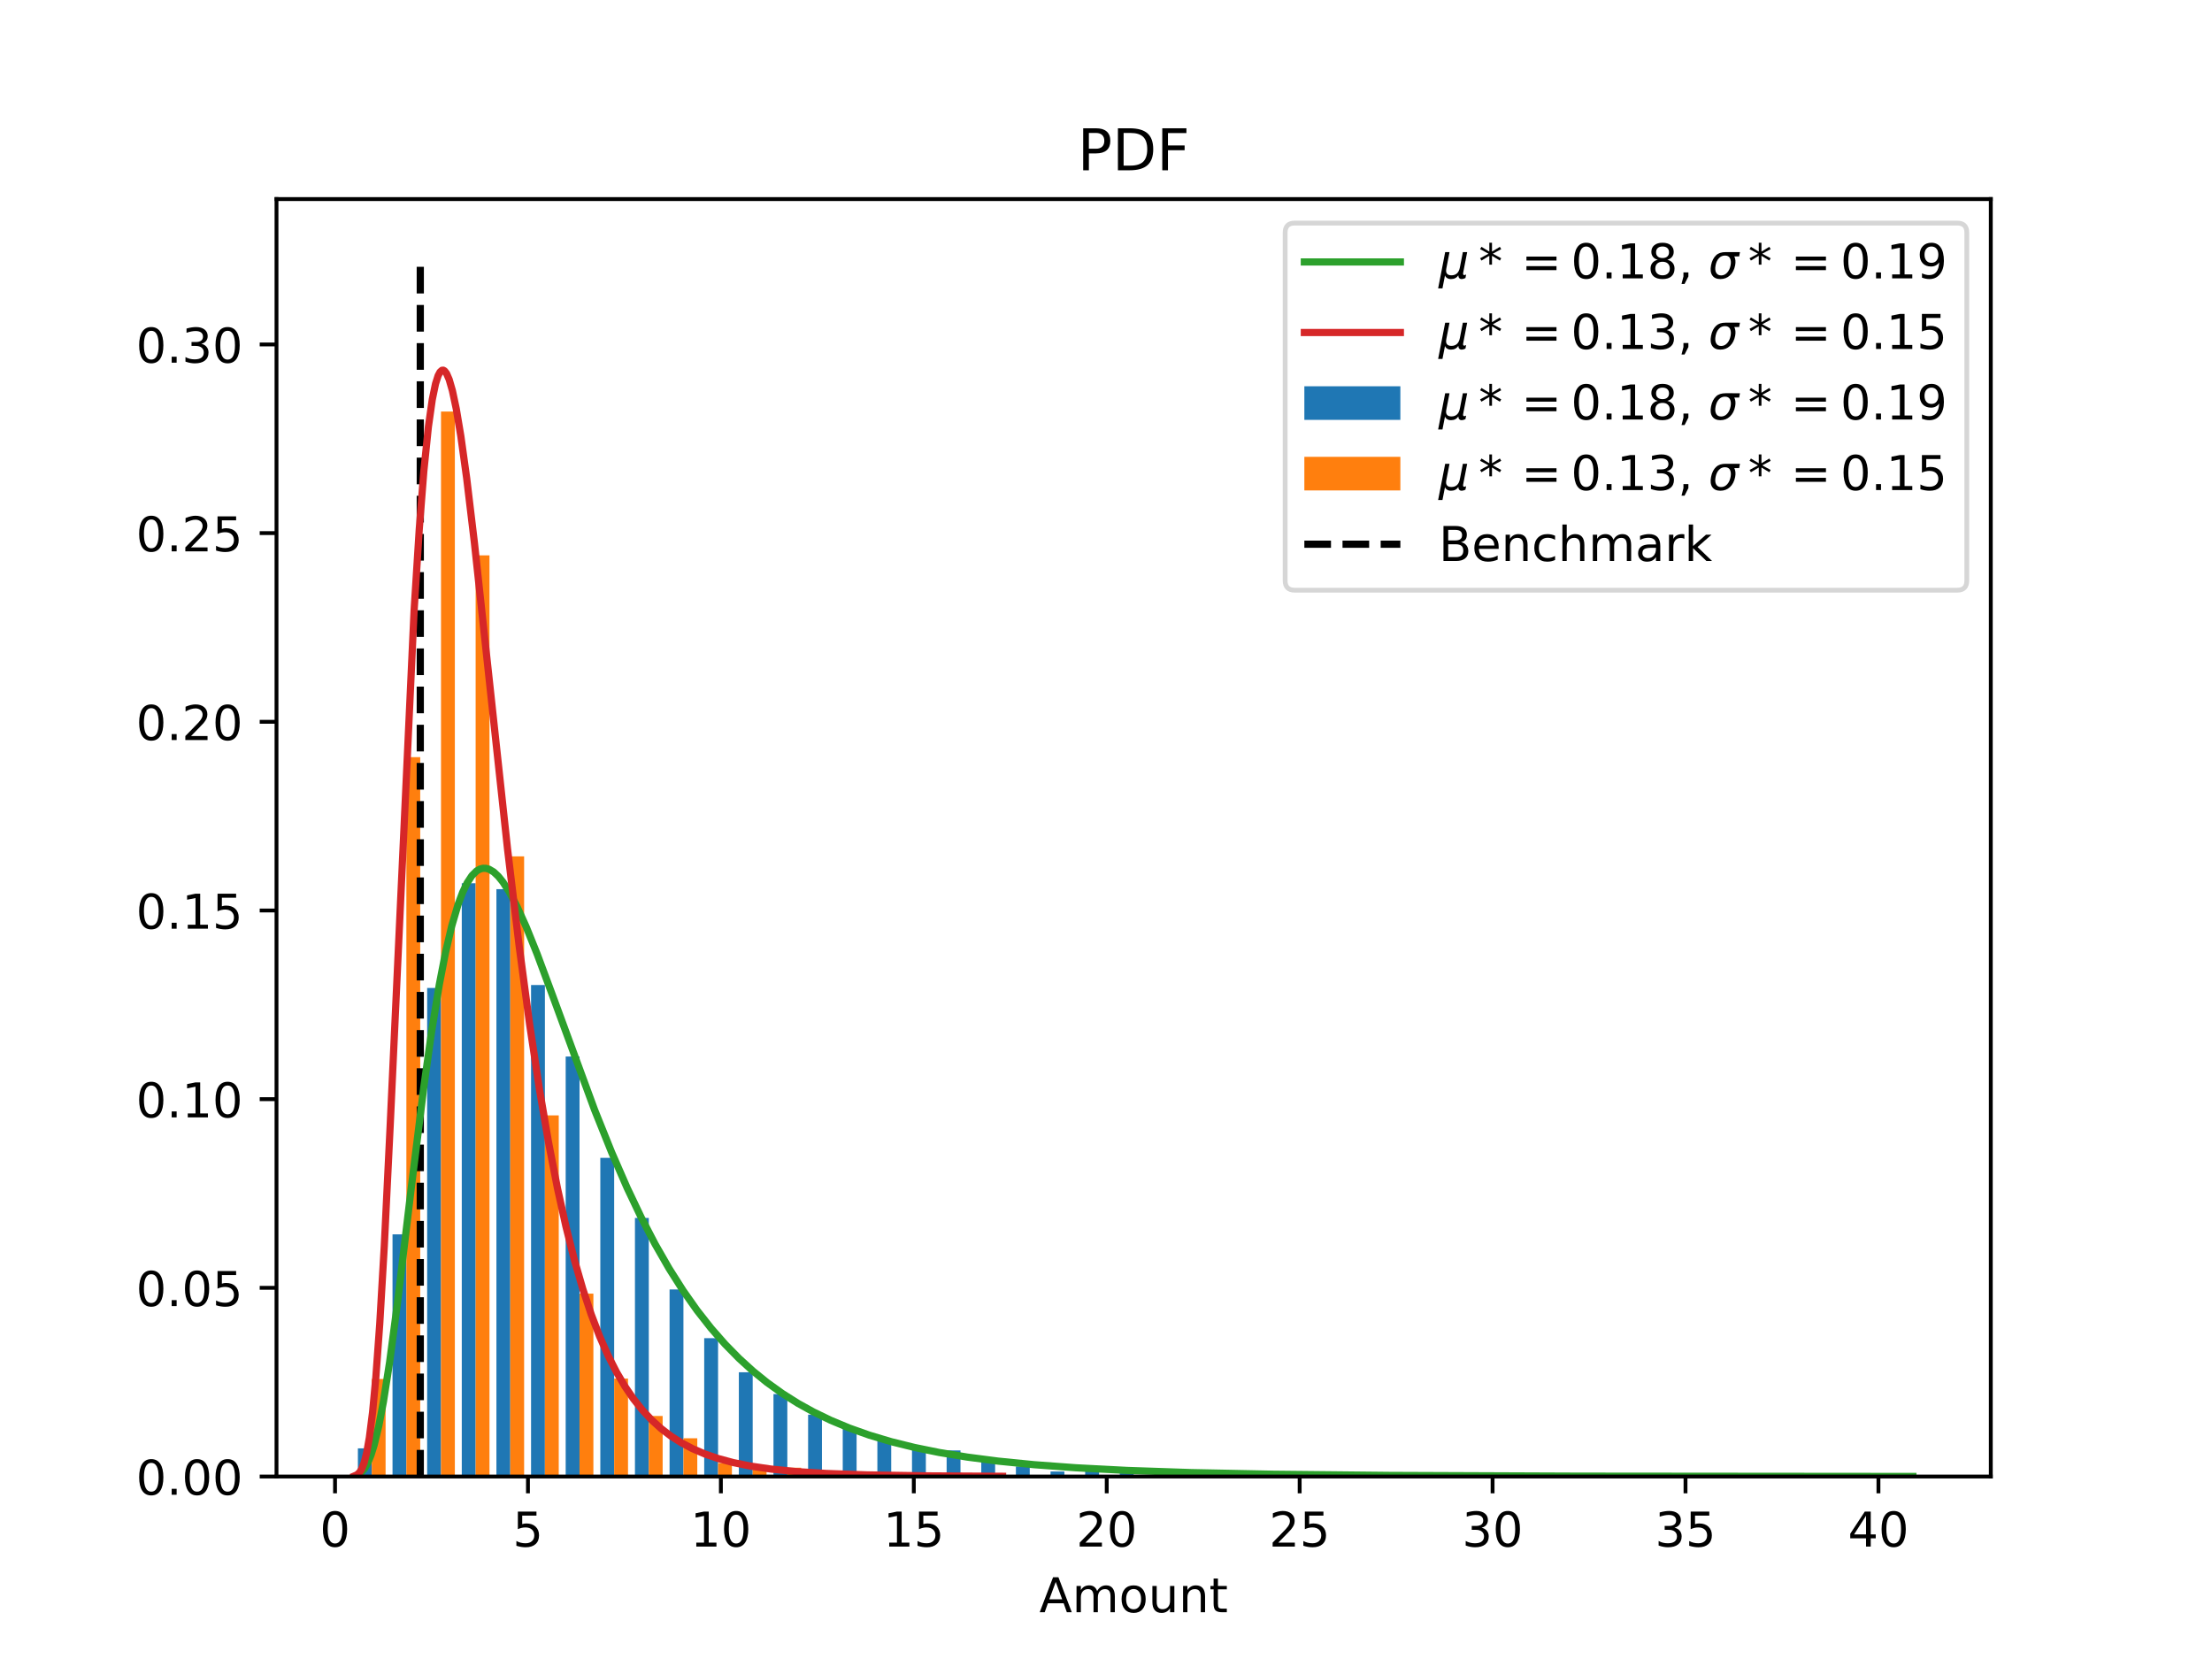 <?xml version="1.0" encoding="utf-8" standalone="no"?>
<!DOCTYPE svg PUBLIC "-//W3C//DTD SVG 1.1//EN"
  "http://www.w3.org/Graphics/SVG/1.1/DTD/svg11.dtd">
<!-- Created with matplotlib (https://matplotlib.org/) -->
<svg height="345.6pt" version="1.1" viewBox="0 0 460.8 345.6" width="460.8pt" xmlns="http://www.w3.org/2000/svg" xmlns:xlink="http://www.w3.org/1999/xlink">
 <defs>
  <style type="text/css">*{stroke-linecap:butt;stroke-linejoin:round;}</style>
 </defs>
 <g id="figure_1">
  <g id="patch_1">
   <path d="M 0 345.6 
L 460.8 345.6 
L 460.8 0 
L 0 0 
z
" style="fill:#ffffff;"/>
  </g>
  <g id="axes_1">
   <g id="patch_2">
    <path d="M 57.6 307.584 
L 414.72 307.584 
L 414.72 41.472 
L 57.6 41.472 
z
" style="fill:#ffffff;"/>
   </g>
   <g id="patch_3">
    <path clip-path="url(#pd0fe8ff06c)" d="M 74.554 307.584 
L 77.44 307.584 
L 77.44 301.716 
L 74.554 301.716 
z
" style="fill:#1f77b4;"/>
   </g>
   <g id="patch_4">
    <path clip-path="url(#pd0fe8ff06c)" d="M 81.769 307.584 
L 84.655 307.584 
L 84.655 257.137 
L 81.769 257.137 
z
" style="fill:#1f77b4;"/>
   </g>
   <g id="patch_5">
    <path clip-path="url(#pd0fe8ff06c)" d="M 88.983 307.584 
L 91.869 307.584 
L 91.869 205.813 
L 88.983 205.813 
z
" style="fill:#1f77b4;"/>
   </g>
   <g id="patch_6">
    <path clip-path="url(#pd0fe8ff06c)" d="M 96.198 307.584 
L 99.084 307.584 
L 99.084 184.006 
L 96.198 184.006 
z
" style="fill:#1f77b4;"/>
   </g>
   <g id="patch_7">
    <path clip-path="url(#pd0fe8ff06c)" d="M 103.412 307.584 
L 106.298 307.584 
L 106.298 185.232 
L 103.412 185.232 
z
" style="fill:#1f77b4;"/>
   </g>
   <g id="patch_8">
    <path clip-path="url(#pd0fe8ff06c)" d="M 110.627 307.584 
L 113.513 307.584 
L 113.513 205.2 
L 110.627 205.2 
z
" style="fill:#1f77b4;"/>
   </g>
   <g id="patch_9">
    <path clip-path="url(#pd0fe8ff06c)" d="M 117.841 307.584 
L 120.727 307.584 
L 120.727 220.089 
L 117.841 220.089 
z
" style="fill:#1f77b4;"/>
   </g>
   <g id="patch_10">
    <path clip-path="url(#pd0fe8ff06c)" d="M 125.056 307.584 
L 127.942 307.584 
L 127.942 241.197 
L 125.056 241.197 
z
" style="fill:#1f77b4;"/>
   </g>
   <g id="patch_11">
    <path clip-path="url(#pd0fe8ff06c)" d="M 132.271 307.584 
L 135.156 307.584 
L 135.156 253.721 
L 132.271 253.721 
z
" style="fill:#1f77b4;"/>
   </g>
   <g id="patch_12">
    <path clip-path="url(#pd0fe8ff06c)" d="M 139.485 307.584 
L 142.371 307.584 
L 142.371 268.61 
L 139.485 268.61 
z
" style="fill:#1f77b4;"/>
   </g>
   <g id="patch_13">
    <path clip-path="url(#pd0fe8ff06c)" d="M 146.7 307.584 
L 149.585 307.584 
L 149.585 278.769 
L 146.7 278.769 
z
" style="fill:#1f77b4;"/>
   </g>
   <g id="patch_14">
    <path clip-path="url(#pd0fe8ff06c)" d="M 153.914 307.584 
L 156.8 307.584 
L 156.8 285.864 
L 153.914 285.864 
z
" style="fill:#1f77b4;"/>
   </g>
   <g id="patch_15">
    <path clip-path="url(#pd0fe8ff06c)" d="M 161.129 307.584 
L 164.015 307.584 
L 164.015 290.418 
L 161.129 290.418 
z
" style="fill:#1f77b4;"/>
   </g>
   <g id="patch_16">
    <path clip-path="url(#pd0fe8ff06c)" d="M 168.343 307.584 
L 171.229 307.584 
L 171.229 294.709 
L 168.343 294.709 
z
" style="fill:#1f77b4;"/>
   </g>
   <g id="patch_17">
    <path clip-path="url(#pd0fe8ff06c)" d="M 175.558 307.584 
L 178.444 307.584 
L 178.444 297.6 
L 175.558 297.6 
z
" style="fill:#1f77b4;"/>
   </g>
   <g id="patch_18">
    <path clip-path="url(#pd0fe8ff06c)" d="M 182.772 307.584 
L 185.658 307.584 
L 185.658 299.877 
L 182.772 299.877 
z
" style="fill:#1f77b4;"/>
   </g>
   <g id="patch_19">
    <path clip-path="url(#pd0fe8ff06c)" d="M 189.987 307.584 
L 192.873 307.584 
L 192.873 301.804 
L 189.987 301.804 
z
" style="fill:#1f77b4;"/>
   </g>
   <g id="patch_20">
    <path clip-path="url(#pd0fe8ff06c)" d="M 197.201 307.584 
L 200.087 307.584 
L 200.087 302.154 
L 197.201 302.154 
z
" style="fill:#1f77b4;"/>
   </g>
   <g id="patch_21">
    <path clip-path="url(#pd0fe8ff06c)" d="M 204.416 307.584 
L 207.302 307.584 
L 207.302 303.906 
L 204.416 303.906 
z
" style="fill:#1f77b4;"/>
   </g>
   <g id="patch_22">
    <path clip-path="url(#pd0fe8ff06c)" d="M 211.631 307.584 
L 214.516 307.584 
L 214.516 305.482 
L 211.631 305.482 
z
" style="fill:#1f77b4;"/>
   </g>
   <g id="patch_23">
    <path clip-path="url(#pd0fe8ff06c)" d="M 218.845 307.584 
L 221.731 307.584 
L 221.731 306.533 
L 218.845 306.533 
z
" style="fill:#1f77b4;"/>
   </g>
   <g id="patch_24">
    <path clip-path="url(#pd0fe8ff06c)" d="M 226.06 307.584 
L 228.945 307.584 
L 228.945 305.657 
L 226.06 305.657 
z
" style="fill:#1f77b4;"/>
   </g>
   <g id="patch_25">
    <path clip-path="url(#pd0fe8ff06c)" d="M 233.274 307.584 
L 236.16 307.584 
L 236.16 306.796 
L 233.274 306.796 
z
" style="fill:#1f77b4;"/>
   </g>
   <g id="patch_26">
    <path clip-path="url(#pd0fe8ff06c)" d="M 240.489 307.584 
L 243.375 307.584 
L 243.375 307.146 
L 240.489 307.146 
z
" style="fill:#1f77b4;"/>
   </g>
   <g id="patch_27">
    <path clip-path="url(#pd0fe8ff06c)" d="M 247.703 307.584 
L 250.589 307.584 
L 250.589 306.708 
L 247.703 306.708 
z
" style="fill:#1f77b4;"/>
   </g>
   <g id="patch_28">
    <path clip-path="url(#pd0fe8ff06c)" d="M 254.918 307.584 
L 257.804 307.584 
L 257.804 307.234 
L 254.918 307.234 
z
" style="fill:#1f77b4;"/>
   </g>
   <g id="patch_29">
    <path clip-path="url(#pd0fe8ff06c)" d="M 262.132 307.584 
L 265.018 307.584 
L 265.018 307.409 
L 262.132 307.409 
z
" style="fill:#1f77b4;"/>
   </g>
   <g id="patch_30">
    <path clip-path="url(#pd0fe8ff06c)" d="M 269.347 307.584 
L 272.233 307.584 
L 272.233 307.321 
L 269.347 307.321 
z
" style="fill:#1f77b4;"/>
   </g>
   <g id="patch_31">
    <path clip-path="url(#pd0fe8ff06c)" d="M 276.561 307.584 
L 279.447 307.584 
L 279.447 307.321 
L 276.561 307.321 
z
" style="fill:#1f77b4;"/>
   </g>
   <g id="patch_32">
    <path clip-path="url(#pd0fe8ff06c)" d="M 283.776 307.584 
L 286.662 307.584 
L 286.662 307.146 
L 283.776 307.146 
z
" style="fill:#1f77b4;"/>
   </g>
   <g id="patch_33">
    <path clip-path="url(#pd0fe8ff06c)" d="M 290.991 307.584 
L 293.876 307.584 
L 293.876 307.584 
L 290.991 307.584 
z
" style="fill:#1f77b4;"/>
   </g>
   <g id="patch_34">
    <path clip-path="url(#pd0fe8ff06c)" d="M 298.205 307.584 
L 301.091 307.584 
L 301.091 307.409 
L 298.205 307.409 
z
" style="fill:#1f77b4;"/>
   </g>
   <g id="patch_35">
    <path clip-path="url(#pd0fe8ff06c)" d="M 305.42 307.584 
L 308.305 307.584 
L 308.305 307.409 
L 305.42 307.409 
z
" style="fill:#1f77b4;"/>
   </g>
   <g id="patch_36">
    <path clip-path="url(#pd0fe8ff06c)" d="M 312.634 307.584 
L 315.52 307.584 
L 315.52 307.496 
L 312.634 307.496 
z
" style="fill:#1f77b4;"/>
   </g>
   <g id="patch_37">
    <path clip-path="url(#pd0fe8ff06c)" d="M 319.849 307.584 
L 322.735 307.584 
L 322.735 307.584 
L 319.849 307.584 
z
" style="fill:#1f77b4;"/>
   </g>
   <g id="patch_38">
    <path clip-path="url(#pd0fe8ff06c)" d="M 327.063 307.584 
L 329.949 307.584 
L 329.949 307.496 
L 327.063 307.496 
z
" style="fill:#1f77b4;"/>
   </g>
   <g id="patch_39">
    <path clip-path="url(#pd0fe8ff06c)" d="M 334.278 307.584 
L 337.164 307.584 
L 337.164 307.496 
L 334.278 307.496 
z
" style="fill:#1f77b4;"/>
   </g>
   <g id="patch_40">
    <path clip-path="url(#pd0fe8ff06c)" d="M 341.492 307.584 
L 344.378 307.584 
L 344.378 307.496 
L 341.492 307.496 
z
" style="fill:#1f77b4;"/>
   </g>
   <g id="patch_41">
    <path clip-path="url(#pd0fe8ff06c)" d="M 348.707 307.584 
L 351.593 307.584 
L 351.593 307.584 
L 348.707 307.584 
z
" style="fill:#1f77b4;"/>
   </g>
   <g id="patch_42">
    <path clip-path="url(#pd0fe8ff06c)" d="M 355.921 307.584 
L 358.807 307.584 
L 358.807 307.584 
L 355.921 307.584 
z
" style="fill:#1f77b4;"/>
   </g>
   <g id="patch_43">
    <path clip-path="url(#pd0fe8ff06c)" d="M 363.136 307.584 
L 366.022 307.584 
L 366.022 307.496 
L 363.136 307.496 
z
" style="fill:#1f77b4;"/>
   </g>
   <g id="patch_44">
    <path clip-path="url(#pd0fe8ff06c)" d="M 370.351 307.584 
L 373.236 307.584 
L 373.236 307.584 
L 370.351 307.584 
z
" style="fill:#1f77b4;"/>
   </g>
   <g id="patch_45">
    <path clip-path="url(#pd0fe8ff06c)" d="M 377.565 307.584 
L 380.451 307.584 
L 380.451 307.584 
L 377.565 307.584 
z
" style="fill:#1f77b4;"/>
   </g>
   <g id="patch_46">
    <path clip-path="url(#pd0fe8ff06c)" d="M 384.78 307.584 
L 387.665 307.584 
L 387.665 307.584 
L 384.78 307.584 
z
" style="fill:#1f77b4;"/>
   </g>
   <g id="patch_47">
    <path clip-path="url(#pd0fe8ff06c)" d="M 391.994 307.584 
L 394.88 307.584 
L 394.88 307.496 
L 391.994 307.496 
z
" style="fill:#1f77b4;"/>
   </g>
   <g id="patch_48">
    <path clip-path="url(#pd0fe8ff06c)" d="M 77.44 307.584 
L 80.326 307.584 
L 80.326 287.265 
L 77.44 287.265 
z
" style="fill:#ff7f0e;"/>
   </g>
   <g id="patch_49">
    <path clip-path="url(#pd0fe8ff06c)" d="M 84.655 307.584 
L 87.54 307.584 
L 87.54 157.731 
L 84.655 157.731 
z
" style="fill:#ff7f0e;"/>
   </g>
   <g id="patch_50">
    <path clip-path="url(#pd0fe8ff06c)" d="M 91.869 307.584 
L 94.755 307.584 
L 94.755 85.738 
L 91.869 85.738 
z
" style="fill:#ff7f0e;"/>
   </g>
   <g id="patch_51">
    <path clip-path="url(#pd0fe8ff06c)" d="M 99.084 307.584 
L 101.969 307.584 
L 101.969 115.691 
L 99.084 115.691 
z
" style="fill:#ff7f0e;"/>
   </g>
   <g id="patch_52">
    <path clip-path="url(#pd0fe8ff06c)" d="M 106.298 307.584 
L 109.184 307.584 
L 109.184 178.4 
L 106.298 178.4 
z
" style="fill:#ff7f0e;"/>
   </g>
   <g id="patch_53">
    <path clip-path="url(#pd0fe8ff06c)" d="M 113.513 307.584 
L 116.399 307.584 
L 116.399 232.351 
L 113.513 232.351 
z
" style="fill:#ff7f0e;"/>
   </g>
   <g id="patch_54">
    <path clip-path="url(#pd0fe8ff06c)" d="M 120.727 307.584 
L 123.613 307.584 
L 123.613 269.486 
L 120.727 269.486 
z
" style="fill:#ff7f0e;"/>
   </g>
   <g id="patch_55">
    <path clip-path="url(#pd0fe8ff06c)" d="M 127.942 307.584 
L 130.828 307.584 
L 130.828 287.177 
L 127.942 287.177 
z
" style="fill:#ff7f0e;"/>
   </g>
   <g id="patch_56">
    <path clip-path="url(#pd0fe8ff06c)" d="M 135.156 307.584 
L 138.042 307.584 
L 138.042 294.972 
L 135.156 294.972 
z
" style="fill:#ff7f0e;"/>
   </g>
   <g id="patch_57">
    <path clip-path="url(#pd0fe8ff06c)" d="M 142.371 307.584 
L 145.257 307.584 
L 145.257 299.614 
L 142.371 299.614 
z
" style="fill:#ff7f0e;"/>
   </g>
   <g id="patch_58">
    <path clip-path="url(#pd0fe8ff06c)" d="M 149.585 307.584 
L 152.471 307.584 
L 152.471 304.781 
L 149.585 304.781 
z
" style="fill:#ff7f0e;"/>
   </g>
   <g id="patch_59">
    <path clip-path="url(#pd0fe8ff06c)" d="M 156.8 307.584 
L 159.686 307.584 
L 159.686 305.219 
L 156.8 305.219 
z
" style="fill:#ff7f0e;"/>
   </g>
   <g id="patch_60">
    <path clip-path="url(#pd0fe8ff06c)" d="M 164.015 307.584 
L 166.9 307.584 
L 166.9 305.745 
L 164.015 305.745 
z
" style="fill:#ff7f0e;"/>
   </g>
   <g id="patch_61">
    <path clip-path="url(#pd0fe8ff06c)" d="M 171.229 307.584 
L 174.115 307.584 
L 174.115 306.796 
L 171.229 306.796 
z
" style="fill:#ff7f0e;"/>
   </g>
   <g id="patch_62">
    <path clip-path="url(#pd0fe8ff06c)" d="M 178.444 307.584 
L 181.329 307.584 
L 181.329 307.321 
L 178.444 307.321 
z
" style="fill:#ff7f0e;"/>
   </g>
   <g id="patch_63">
    <path clip-path="url(#pd0fe8ff06c)" d="M 185.658 307.584 
L 188.544 307.584 
L 188.544 307.584 
L 185.658 307.584 
z
" style="fill:#ff7f0e;"/>
   </g>
   <g id="patch_64">
    <path clip-path="url(#pd0fe8ff06c)" d="M 192.873 307.584 
L 195.759 307.584 
L 195.759 307.321 
L 192.873 307.321 
z
" style="fill:#ff7f0e;"/>
   </g>
   <g id="patch_65">
    <path clip-path="url(#pd0fe8ff06c)" d="M 200.087 307.584 
L 202.973 307.584 
L 202.973 307.584 
L 200.087 307.584 
z
" style="fill:#ff7f0e;"/>
   </g>
   <g id="patch_66">
    <path clip-path="url(#pd0fe8ff06c)" d="M 207.302 307.584 
L 210.188 307.584 
L 210.188 307.496 
L 207.302 307.496 
z
" style="fill:#ff7f0e;"/>
   </g>
   <g id="patch_67">
    <path clip-path="url(#pd0fe8ff06c)" d="M 214.516 307.584 
L 217.402 307.584 
L 217.402 307.584 
L 214.516 307.584 
z
" style="fill:#ff7f0e;"/>
   </g>
   <g id="patch_68">
    <path clip-path="url(#pd0fe8ff06c)" d="M 221.731 307.584 
L 224.617 307.584 
L 224.617 307.584 
L 221.731 307.584 
z
" style="fill:#ff7f0e;"/>
   </g>
   <g id="patch_69">
    <path clip-path="url(#pd0fe8ff06c)" d="M 228.945 307.584 
L 231.831 307.584 
L 231.831 307.584 
L 228.945 307.584 
z
" style="fill:#ff7f0e;"/>
   </g>
   <g id="patch_70">
    <path clip-path="url(#pd0fe8ff06c)" d="M 236.16 307.584 
L 239.046 307.584 
L 239.046 307.584 
L 236.16 307.584 
z
" style="fill:#ff7f0e;"/>
   </g>
   <g id="patch_71">
    <path clip-path="url(#pd0fe8ff06c)" d="M 243.375 307.584 
L 246.26 307.584 
L 246.26 307.584 
L 243.375 307.584 
z
" style="fill:#ff7f0e;"/>
   </g>
   <g id="patch_72">
    <path clip-path="url(#pd0fe8ff06c)" d="M 250.589 307.584 
L 253.475 307.584 
L 253.475 307.584 
L 250.589 307.584 
z
" style="fill:#ff7f0e;"/>
   </g>
   <g id="patch_73">
    <path clip-path="url(#pd0fe8ff06c)" d="M 257.804 307.584 
L 260.689 307.584 
L 260.689 307.584 
L 257.804 307.584 
z
" style="fill:#ff7f0e;"/>
   </g>
   <g id="patch_74">
    <path clip-path="url(#pd0fe8ff06c)" d="M 265.018 307.584 
L 267.904 307.584 
L 267.904 307.584 
L 265.018 307.584 
z
" style="fill:#ff7f0e;"/>
   </g>
   <g id="patch_75">
    <path clip-path="url(#pd0fe8ff06c)" d="M 272.233 307.584 
L 275.119 307.584 
L 275.119 307.584 
L 272.233 307.584 
z
" style="fill:#ff7f0e;"/>
   </g>
   <g id="patch_76">
    <path clip-path="url(#pd0fe8ff06c)" d="M 279.447 307.584 
L 282.333 307.584 
L 282.333 307.584 
L 279.447 307.584 
z
" style="fill:#ff7f0e;"/>
   </g>
   <g id="patch_77">
    <path clip-path="url(#pd0fe8ff06c)" d="M 286.662 307.584 
L 289.548 307.584 
L 289.548 307.584 
L 286.662 307.584 
z
" style="fill:#ff7f0e;"/>
   </g>
   <g id="patch_78">
    <path clip-path="url(#pd0fe8ff06c)" d="M 293.876 307.584 
L 296.762 307.584 
L 296.762 307.584 
L 293.876 307.584 
z
" style="fill:#ff7f0e;"/>
   </g>
   <g id="patch_79">
    <path clip-path="url(#pd0fe8ff06c)" d="M 301.091 307.584 
L 303.977 307.584 
L 303.977 307.584 
L 301.091 307.584 
z
" style="fill:#ff7f0e;"/>
   </g>
   <g id="patch_80">
    <path clip-path="url(#pd0fe8ff06c)" d="M 308.305 307.584 
L 311.191 307.584 
L 311.191 307.584 
L 308.305 307.584 
z
" style="fill:#ff7f0e;"/>
   </g>
   <g id="patch_81">
    <path clip-path="url(#pd0fe8ff06c)" d="M 315.52 307.584 
L 318.406 307.584 
L 318.406 307.584 
L 315.52 307.584 
z
" style="fill:#ff7f0e;"/>
   </g>
   <g id="patch_82">
    <path clip-path="url(#pd0fe8ff06c)" d="M 322.735 307.584 
L 325.62 307.584 
L 325.62 307.584 
L 322.735 307.584 
z
" style="fill:#ff7f0e;"/>
   </g>
   <g id="patch_83">
    <path clip-path="url(#pd0fe8ff06c)" d="M 329.949 307.584 
L 332.835 307.584 
L 332.835 307.584 
L 329.949 307.584 
z
" style="fill:#ff7f0e;"/>
   </g>
   <g id="patch_84">
    <path clip-path="url(#pd0fe8ff06c)" d="M 337.164 307.584 
L 340.049 307.584 
L 340.049 307.584 
L 337.164 307.584 
z
" style="fill:#ff7f0e;"/>
   </g>
   <g id="patch_85">
    <path clip-path="url(#pd0fe8ff06c)" d="M 344.378 307.584 
L 347.264 307.584 
L 347.264 307.584 
L 344.378 307.584 
z
" style="fill:#ff7f0e;"/>
   </g>
   <g id="patch_86">
    <path clip-path="url(#pd0fe8ff06c)" d="M 351.593 307.584 
L 354.479 307.584 
L 354.479 307.584 
L 351.593 307.584 
z
" style="fill:#ff7f0e;"/>
   </g>
   <g id="patch_87">
    <path clip-path="url(#pd0fe8ff06c)" d="M 358.807 307.584 
L 361.693 307.584 
L 361.693 307.584 
L 358.807 307.584 
z
" style="fill:#ff7f0e;"/>
   </g>
   <g id="patch_88">
    <path clip-path="url(#pd0fe8ff06c)" d="M 366.022 307.584 
L 368.908 307.584 
L 368.908 307.584 
L 366.022 307.584 
z
" style="fill:#ff7f0e;"/>
   </g>
   <g id="patch_89">
    <path clip-path="url(#pd0fe8ff06c)" d="M 373.236 307.584 
L 376.122 307.584 
L 376.122 307.584 
L 373.236 307.584 
z
" style="fill:#ff7f0e;"/>
   </g>
   <g id="patch_90">
    <path clip-path="url(#pd0fe8ff06c)" d="M 380.451 307.584 
L 383.337 307.584 
L 383.337 307.584 
L 380.451 307.584 
z
" style="fill:#ff7f0e;"/>
   </g>
   <g id="patch_91">
    <path clip-path="url(#pd0fe8ff06c)" d="M 387.665 307.584 
L 390.551 307.584 
L 390.551 307.584 
L 387.665 307.584 
z
" style="fill:#ff7f0e;"/>
   </g>
   <g id="patch_92">
    <path clip-path="url(#pd0fe8ff06c)" d="M 394.88 307.584 
L 397.766 307.584 
L 397.766 307.584 
L 394.88 307.584 
z
" style="fill:#ff7f0e;"/>
   </g>
   <g id="matplotlib.axis_1">
    <g id="xtick_1">
     <g id="line2d_1">
      <defs>
       <path d="M 0 0 
L 0 3.5 
" id="mc2f6acd8af" style="stroke:#000000;stroke-width:0.8;"/>
      </defs>
      <g>
       <use style="stroke:#000000;stroke-width:0.8;" x="69.794" xlink:href="#mc2f6acd8af" y="307.584"/>
      </g>
     </g>
     <g id="text_1">
      <!-- 0 -->
      <g transform="translate(66.613 322.182)scale(0.1 -0.1)">
       <defs>
        <path d="M 31.781 66.406 
Q 24.172 66.406 20.328 58.906 
Q 16.5 51.422 16.5 36.375 
Q 16.5 21.391 20.328 13.891 
Q 24.172 6.391 31.781 6.391 
Q 39.453 6.391 43.281 13.891 
Q 47.125 21.391 47.125 36.375 
Q 47.125 51.422 43.281 58.906 
Q 39.453 66.406 31.781 66.406 
z
M 31.781 74.219 
Q 44.047 74.219 50.516 64.516 
Q 56.984 54.828 56.984 36.375 
Q 56.984 17.969 50.516 8.266 
Q 44.047 -1.422 31.781 -1.422 
Q 19.531 -1.422 13.062 8.266 
Q 6.594 17.969 6.594 36.375 
Q 6.594 54.828 13.062 64.516 
Q 19.531 74.219 31.781 74.219 
z
" id="DejaVuSans-48"/>
       </defs>
       <use xlink:href="#DejaVuSans-48"/>
      </g>
     </g>
    </g>
    <g id="xtick_2">
     <g id="line2d_2">
      <g>
       <use style="stroke:#000000;stroke-width:0.8;" x="109.984" xlink:href="#mc2f6acd8af" y="307.584"/>
      </g>
     </g>
     <g id="text_2">
      <!-- 5 -->
      <g transform="translate(106.803 322.182)scale(0.1 -0.1)">
       <defs>
        <path d="M 10.797 72.906 
L 49.516 72.906 
L 49.516 64.594 
L 19.828 64.594 
L 19.828 46.734 
Q 21.969 47.469 24.109 47.828 
Q 26.266 48.188 28.422 48.188 
Q 40.625 48.188 47.75 41.5 
Q 54.891 34.812 54.891 23.391 
Q 54.891 11.625 47.562 5.094 
Q 40.234 -1.422 26.906 -1.422 
Q 22.312 -1.422 17.547 -0.641 
Q 12.797 0.141 7.719 1.703 
L 7.719 11.625 
Q 12.109 9.234 16.797 8.062 
Q 21.484 6.891 26.703 6.891 
Q 35.156 6.891 40.078 11.328 
Q 45.016 15.766 45.016 23.391 
Q 45.016 31 40.078 35.438 
Q 35.156 39.891 26.703 39.891 
Q 22.75 39.891 18.812 39.016 
Q 14.891 38.141 10.797 36.281 
z
" id="DejaVuSans-53"/>
       </defs>
       <use xlink:href="#DejaVuSans-53"/>
      </g>
     </g>
    </g>
    <g id="xtick_3">
     <g id="line2d_3">
      <g>
       <use style="stroke:#000000;stroke-width:0.8;" x="150.174" xlink:href="#mc2f6acd8af" y="307.584"/>
      </g>
     </g>
     <g id="text_3">
      <!-- 10 -->
      <g transform="translate(143.811 322.182)scale(0.1 -0.1)">
       <defs>
        <path d="M 12.406 8.297 
L 28.516 8.297 
L 28.516 63.922 
L 10.984 60.406 
L 10.984 69.391 
L 28.422 72.906 
L 38.281 72.906 
L 38.281 8.297 
L 54.391 8.297 
L 54.391 0 
L 12.406 0 
z
" id="DejaVuSans-49"/>
       </defs>
       <use xlink:href="#DejaVuSans-49"/>
       <use x="63.623" xlink:href="#DejaVuSans-48"/>
      </g>
     </g>
    </g>
    <g id="xtick_4">
     <g id="line2d_4">
      <g>
       <use style="stroke:#000000;stroke-width:0.8;" x="190.363" xlink:href="#mc2f6acd8af" y="307.584"/>
      </g>
     </g>
     <g id="text_4">
      <!-- 15 -->
      <g transform="translate(184.001 322.182)scale(0.1 -0.1)">
       <use xlink:href="#DejaVuSans-49"/>
       <use x="63.623" xlink:href="#DejaVuSans-53"/>
      </g>
     </g>
    </g>
    <g id="xtick_5">
     <g id="line2d_5">
      <g>
       <use style="stroke:#000000;stroke-width:0.8;" x="230.553" xlink:href="#mc2f6acd8af" y="307.584"/>
      </g>
     </g>
     <g id="text_5">
      <!-- 20 -->
      <g transform="translate(224.19 322.182)scale(0.1 -0.1)">
       <defs>
        <path d="M 19.188 8.297 
L 53.609 8.297 
L 53.609 0 
L 7.328 0 
L 7.328 8.297 
Q 12.938 14.109 22.625 23.891 
Q 32.328 33.688 34.812 36.531 
Q 39.547 41.844 41.422 45.531 
Q 43.312 49.219 43.312 52.781 
Q 43.312 58.594 39.234 62.25 
Q 35.156 65.922 28.609 65.922 
Q 23.969 65.922 18.812 64.312 
Q 13.672 62.703 7.812 59.422 
L 7.812 69.391 
Q 13.766 71.781 18.938 73 
Q 24.125 74.219 28.422 74.219 
Q 39.75 74.219 46.484 68.547 
Q 53.219 62.891 53.219 53.422 
Q 53.219 48.922 51.531 44.891 
Q 49.859 40.875 45.406 35.406 
Q 44.188 33.984 37.641 27.219 
Q 31.109 20.453 19.188 8.297 
z
" id="DejaVuSans-50"/>
       </defs>
       <use xlink:href="#DejaVuSans-50"/>
       <use x="63.623" xlink:href="#DejaVuSans-48"/>
      </g>
     </g>
    </g>
    <g id="xtick_6">
     <g id="line2d_6">
      <g>
       <use style="stroke:#000000;stroke-width:0.8;" x="270.743" xlink:href="#mc2f6acd8af" y="307.584"/>
      </g>
     </g>
     <g id="text_6">
      <!-- 25 -->
      <g transform="translate(264.38 322.182)scale(0.1 -0.1)">
       <use xlink:href="#DejaVuSans-50"/>
       <use x="63.623" xlink:href="#DejaVuSans-53"/>
      </g>
     </g>
    </g>
    <g id="xtick_7">
     <g id="line2d_7">
      <g>
       <use style="stroke:#000000;stroke-width:0.8;" x="310.932" xlink:href="#mc2f6acd8af" y="307.584"/>
      </g>
     </g>
     <g id="text_7">
      <!-- 30 -->
      <g transform="translate(304.57 322.182)scale(0.1 -0.1)">
       <defs>
        <path d="M 40.578 39.312 
Q 47.656 37.797 51.625 33 
Q 55.609 28.219 55.609 21.188 
Q 55.609 10.406 48.188 4.484 
Q 40.766 -1.422 27.094 -1.422 
Q 22.516 -1.422 17.656 -0.516 
Q 12.797 0.391 7.625 2.203 
L 7.625 11.719 
Q 11.719 9.328 16.594 8.109 
Q 21.484 6.891 26.812 6.891 
Q 36.078 6.891 40.938 10.547 
Q 45.797 14.203 45.797 21.188 
Q 45.797 27.641 41.281 31.266 
Q 36.766 34.906 28.719 34.906 
L 20.219 34.906 
L 20.219 43.016 
L 29.109 43.016 
Q 36.375 43.016 40.234 45.922 
Q 44.094 48.828 44.094 54.297 
Q 44.094 59.906 40.109 62.906 
Q 36.141 65.922 28.719 65.922 
Q 24.656 65.922 20.016 65.031 
Q 15.375 64.156 9.812 62.312 
L 9.812 71.094 
Q 15.438 72.656 20.344 73.438 
Q 25.25 74.219 29.594 74.219 
Q 40.828 74.219 47.359 69.109 
Q 53.906 64.016 53.906 55.328 
Q 53.906 49.266 50.438 45.094 
Q 46.969 40.922 40.578 39.312 
z
" id="DejaVuSans-51"/>
       </defs>
       <use xlink:href="#DejaVuSans-51"/>
       <use x="63.623" xlink:href="#DejaVuSans-48"/>
      </g>
     </g>
    </g>
    <g id="xtick_8">
     <g id="line2d_8">
      <g>
       <use style="stroke:#000000;stroke-width:0.8;" x="351.122" xlink:href="#mc2f6acd8af" y="307.584"/>
      </g>
     </g>
     <g id="text_8">
      <!-- 35 -->
      <g transform="translate(344.76 322.182)scale(0.1 -0.1)">
       <use xlink:href="#DejaVuSans-51"/>
       <use x="63.623" xlink:href="#DejaVuSans-53"/>
      </g>
     </g>
    </g>
    <g id="xtick_9">
     <g id="line2d_9">
      <g>
       <use style="stroke:#000000;stroke-width:0.8;" x="391.312" xlink:href="#mc2f6acd8af" y="307.584"/>
      </g>
     </g>
     <g id="text_9">
      <!-- 40 -->
      <g transform="translate(384.949 322.182)scale(0.1 -0.1)">
       <defs>
        <path d="M 37.797 64.312 
L 12.891 25.391 
L 37.797 25.391 
z
M 35.203 72.906 
L 47.609 72.906 
L 47.609 25.391 
L 58.016 25.391 
L 58.016 17.188 
L 47.609 17.188 
L 47.609 0 
L 37.797 0 
L 37.797 17.188 
L 4.891 17.188 
L 4.891 26.703 
z
" id="DejaVuSans-52"/>
       </defs>
       <use xlink:href="#DejaVuSans-52"/>
       <use x="63.623" xlink:href="#DejaVuSans-48"/>
      </g>
     </g>
    </g>
    <g id="text_10">
     <!-- Amount -->
     <g transform="translate(216.512 335.861)scale(0.1 -0.1)">
      <defs>
       <path d="M 34.188 63.188 
L 20.797 26.906 
L 47.609 26.906 
z
M 28.609 72.906 
L 39.797 72.906 
L 67.578 0 
L 57.328 0 
L 50.688 18.703 
L 17.828 18.703 
L 11.188 0 
L 0.781 0 
z
" id="DejaVuSans-65"/>
       <path d="M 52 44.188 
Q 55.375 50.25 60.062 53.125 
Q 64.75 56 71.094 56 
Q 79.641 56 84.281 50.016 
Q 88.922 44.047 88.922 33.016 
L 88.922 0 
L 79.891 0 
L 79.891 32.719 
Q 79.891 40.578 77.094 44.375 
Q 74.312 48.188 68.609 48.188 
Q 61.625 48.188 57.562 43.547 
Q 53.516 38.922 53.516 30.906 
L 53.516 0 
L 44.484 0 
L 44.484 32.719 
Q 44.484 40.625 41.703 44.406 
Q 38.922 48.188 33.109 48.188 
Q 26.219 48.188 22.156 43.531 
Q 18.109 38.875 18.109 30.906 
L 18.109 0 
L 9.078 0 
L 9.078 54.688 
L 18.109 54.688 
L 18.109 46.188 
Q 21.188 51.219 25.484 53.609 
Q 29.781 56 35.688 56 
Q 41.656 56 45.828 52.969 
Q 50 49.953 52 44.188 
z
" id="DejaVuSans-109"/>
       <path d="M 30.609 48.391 
Q 23.391 48.391 19.188 42.75 
Q 14.984 37.109 14.984 27.297 
Q 14.984 17.484 19.156 11.844 
Q 23.344 6.203 30.609 6.203 
Q 37.797 6.203 41.984 11.859 
Q 46.188 17.531 46.188 27.297 
Q 46.188 37.016 41.984 42.703 
Q 37.797 48.391 30.609 48.391 
z
M 30.609 56 
Q 42.328 56 49.016 48.375 
Q 55.719 40.766 55.719 27.297 
Q 55.719 13.875 49.016 6.219 
Q 42.328 -1.422 30.609 -1.422 
Q 18.844 -1.422 12.172 6.219 
Q 5.516 13.875 5.516 27.297 
Q 5.516 40.766 12.172 48.375 
Q 18.844 56 30.609 56 
z
" id="DejaVuSans-111"/>
       <path d="M 8.5 21.578 
L 8.5 54.688 
L 17.484 54.688 
L 17.484 21.922 
Q 17.484 14.156 20.5 10.266 
Q 23.531 6.391 29.594 6.391 
Q 36.859 6.391 41.078 11.031 
Q 45.312 15.672 45.312 23.688 
L 45.312 54.688 
L 54.297 54.688 
L 54.297 0 
L 45.312 0 
L 45.312 8.406 
Q 42.047 3.422 37.719 1 
Q 33.406 -1.422 27.688 -1.422 
Q 18.266 -1.422 13.375 4.438 
Q 8.5 10.297 8.5 21.578 
z
M 31.109 56 
z
" id="DejaVuSans-117"/>
       <path d="M 54.891 33.016 
L 54.891 0 
L 45.906 0 
L 45.906 32.719 
Q 45.906 40.484 42.875 44.328 
Q 39.844 48.188 33.797 48.188 
Q 26.516 48.188 22.312 43.547 
Q 18.109 38.922 18.109 30.906 
L 18.109 0 
L 9.078 0 
L 9.078 54.688 
L 18.109 54.688 
L 18.109 46.188 
Q 21.344 51.125 25.703 53.562 
Q 30.078 56 35.797 56 
Q 45.219 56 50.047 50.172 
Q 54.891 44.344 54.891 33.016 
z
" id="DejaVuSans-110"/>
       <path d="M 18.312 70.219 
L 18.312 54.688 
L 36.812 54.688 
L 36.812 47.703 
L 18.312 47.703 
L 18.312 18.016 
Q 18.312 11.328 20.141 9.422 
Q 21.969 7.516 27.594 7.516 
L 36.812 7.516 
L 36.812 0 
L 27.594 0 
Q 17.188 0 13.234 3.875 
Q 9.281 7.766 9.281 18.016 
L 9.281 47.703 
L 2.688 47.703 
L 2.688 54.688 
L 9.281 54.688 
L 9.281 70.219 
z
" id="DejaVuSans-116"/>
      </defs>
      <use xlink:href="#DejaVuSans-65"/>
      <use x="68.408" xlink:href="#DejaVuSans-109"/>
      <use x="165.82" xlink:href="#DejaVuSans-111"/>
      <use x="227.002" xlink:href="#DejaVuSans-117"/>
      <use x="290.381" xlink:href="#DejaVuSans-110"/>
      <use x="353.76" xlink:href="#DejaVuSans-116"/>
     </g>
    </g>
   </g>
   <g id="matplotlib.axis_2">
    <g id="ytick_1">
     <g id="line2d_10">
      <defs>
       <path d="M 0 0 
L -3.5 0 
" id="mdc4740ea49" style="stroke:#000000;stroke-width:0.8;"/>
      </defs>
      <g>
       <use style="stroke:#000000;stroke-width:0.8;" x="57.6" xlink:href="#mdc4740ea49" y="307.584"/>
      </g>
     </g>
     <g id="text_11">
      <!-- 0.00 -->
      <g transform="translate(28.334 311.383)scale(0.1 -0.1)">
       <defs>
        <path d="M 10.688 12.406 
L 21 12.406 
L 21 0 
L 10.688 0 
z
" id="DejaVuSans-46"/>
       </defs>
       <use xlink:href="#DejaVuSans-48"/>
       <use x="63.623" xlink:href="#DejaVuSans-46"/>
       <use x="95.41" xlink:href="#DejaVuSans-48"/>
       <use x="159.033" xlink:href="#DejaVuSans-48"/>
      </g>
     </g>
    </g>
    <g id="ytick_2">
     <g id="line2d_11">
      <g>
       <use style="stroke:#000000;stroke-width:0.8;" x="57.6" xlink:href="#mdc4740ea49" y="268.279"/>
      </g>
     </g>
     <g id="text_12">
      <!-- 0.05 -->
      <g transform="translate(28.334 272.078)scale(0.1 -0.1)">
       <use xlink:href="#DejaVuSans-48"/>
       <use x="63.623" xlink:href="#DejaVuSans-46"/>
       <use x="95.41" xlink:href="#DejaVuSans-48"/>
       <use x="159.033" xlink:href="#DejaVuSans-53"/>
      </g>
     </g>
    </g>
    <g id="ytick_3">
     <g id="line2d_12">
      <g>
       <use style="stroke:#000000;stroke-width:0.8;" x="57.6" xlink:href="#mdc4740ea49" y="228.974"/>
      </g>
     </g>
     <g id="text_13">
      <!-- 0.10 -->
      <g transform="translate(28.334 232.773)scale(0.1 -0.1)">
       <use xlink:href="#DejaVuSans-48"/>
       <use x="63.623" xlink:href="#DejaVuSans-46"/>
       <use x="95.41" xlink:href="#DejaVuSans-49"/>
       <use x="159.033" xlink:href="#DejaVuSans-48"/>
      </g>
     </g>
    </g>
    <g id="ytick_4">
     <g id="line2d_13">
      <g>
       <use style="stroke:#000000;stroke-width:0.8;" x="57.6" xlink:href="#mdc4740ea49" y="189.668"/>
      </g>
     </g>
     <g id="text_14">
      <!-- 0.15 -->
      <g transform="translate(28.334 193.468)scale(0.1 -0.1)">
       <use xlink:href="#DejaVuSans-48"/>
       <use x="63.623" xlink:href="#DejaVuSans-46"/>
       <use x="95.41" xlink:href="#DejaVuSans-49"/>
       <use x="159.033" xlink:href="#DejaVuSans-53"/>
      </g>
     </g>
    </g>
    <g id="ytick_5">
     <g id="line2d_14">
      <g>
       <use style="stroke:#000000;stroke-width:0.8;" x="57.6" xlink:href="#mdc4740ea49" y="150.363"/>
      </g>
     </g>
     <g id="text_15">
      <!-- 0.20 -->
      <g transform="translate(28.334 154.162)scale(0.1 -0.1)">
       <use xlink:href="#DejaVuSans-48"/>
       <use x="63.623" xlink:href="#DejaVuSans-46"/>
       <use x="95.41" xlink:href="#DejaVuSans-50"/>
       <use x="159.033" xlink:href="#DejaVuSans-48"/>
      </g>
     </g>
    </g>
    <g id="ytick_6">
     <g id="line2d_15">
      <g>
       <use style="stroke:#000000;stroke-width:0.8;" x="57.6" xlink:href="#mdc4740ea49" y="111.058"/>
      </g>
     </g>
     <g id="text_16">
      <!-- 0.25 -->
      <g transform="translate(28.334 114.857)scale(0.1 -0.1)">
       <use xlink:href="#DejaVuSans-48"/>
       <use x="63.623" xlink:href="#DejaVuSans-46"/>
       <use x="95.41" xlink:href="#DejaVuSans-50"/>
       <use x="159.033" xlink:href="#DejaVuSans-53"/>
      </g>
     </g>
    </g>
    <g id="ytick_7">
     <g id="line2d_16">
      <g>
       <use style="stroke:#000000;stroke-width:0.8;" x="57.6" xlink:href="#mdc4740ea49" y="71.753"/>
      </g>
     </g>
     <g id="text_17">
      <!-- 0.30 -->
      <g transform="translate(28.334 75.552)scale(0.1 -0.1)">
       <use xlink:href="#DejaVuSans-48"/>
       <use x="63.623" xlink:href="#DejaVuSans-46"/>
       <use x="95.41" xlink:href="#DejaVuSans-51"/>
       <use x="159.033" xlink:href="#DejaVuSans-48"/>
      </g>
     </g>
    </g>
   </g>
   <g id="LineCollection_1">
    <path clip-path="url(#pd0fe8ff06c)" d="M 87.553 307.584 
L 87.553 54.144 
" style="fill:none;stroke:#000000;stroke-dasharray:5.55,2.4;stroke-dashoffset:0;stroke-width:1.5;"/>
   </g>
   <g id="line2d_17">
    <path clip-path="url(#pd0fe8ff06c)" d="M 75.344 306.645 
L 75.991 305.86 
L 76.638 304.704 
L 77.285 303.121 
L 77.932 301.069 
L 78.902 297.076 
L 79.873 292.006 
L 81.167 283.745 
L 82.784 271.568 
L 85.695 247.275 
L 88.283 226.463 
L 89.9 214.982 
L 91.518 205.089 
L 92.811 198.426 
L 94.105 192.902 
L 95.399 188.499 
L 96.37 185.905 
L 97.34 183.886 
L 98.31 182.412 
L 99.281 181.446 
L 99.928 181.066 
L 100.575 180.884 
L 101.222 180.889 
L 101.868 181.069 
L 102.839 181.644 
L 103.809 182.552 
L 104.78 183.757 
L 106.074 185.767 
L 107.691 188.824 
L 109.632 193.118 
L 111.896 198.741 
L 115.131 207.436 
L 123.864 231.209 
L 127.422 240.069 
L 130.657 247.484 
L 133.568 253.601 
L 136.479 259.191 
L 139.391 264.266 
L 142.302 268.853 
L 145.213 272.982 
L 148.124 276.689 
L 151.035 280.008 
L 153.947 282.975 
L 156.858 285.623 
L 159.769 287.984 
L 163.004 290.306 
L 166.238 292.348 
L 169.473 294.141 
L 173.031 295.863 
L 176.913 297.482 
L 181.118 298.975 
L 185.646 300.326 
L 190.498 301.529 
L 195.674 302.582 
L 201.496 303.539 
L 207.965 304.379 
L 215.405 305.12 
L 224.139 305.764 
L 234.813 306.316 
L 248.075 306.764 
L 265.219 307.108 
L 289.479 307.356 
L 328.942 307.509 
L 398.487 307.571 
L 398.487 307.571 
" style="fill:none;stroke:#2ca02c;stroke-linecap:square;stroke-width:1.5;"/>
   </g>
   <g id="line2d_18">
    <path clip-path="url(#pd0fe8ff06c)" d="M 73.833 307.46 
L 74.373 307.226 
L 74.914 306.724 
L 75.319 306.076 
L 75.86 304.702 
L 76.401 302.572 
L 76.941 299.512 
L 77.617 294.163 
L 78.293 286.964 
L 79.104 275.827 
L 80.05 259.635 
L 81.266 234.809 
L 86.267 127.162 
L 87.348 110.108 
L 88.295 98.111 
L 89.241 88.914 
L 90.052 83.219 
L 90.727 79.951 
L 91.268 78.253 
L 91.673 77.487 
L 92.079 77.134 
L 92.349 77.119 
L 92.62 77.272 
L 93.025 77.804 
L 93.566 79.045 
L 94.241 81.377 
L 95.052 85.193 
L 95.999 90.836 
L 97.215 99.596 
L 98.837 113.147 
L 101.405 136.88 
L 105.73 176.872 
L 108.163 197.179 
L 110.325 213.335 
L 112.353 226.769 
L 114.245 237.841 
L 116.137 247.573 
L 117.894 255.5 
L 119.651 262.454 
L 121.408 268.529 
L 123.165 273.821 
L 124.922 278.417 
L 126.679 282.401 
L 128.436 285.848 
L 130.193 288.827 
L 131.95 291.398 
L 133.843 293.773 
L 135.735 295.797 
L 137.762 297.634 
L 139.789 299.181 
L 141.952 300.562 
L 144.25 301.776 
L 146.818 302.882 
L 149.656 303.855 
L 152.765 304.685 
L 156.414 305.421 
L 160.604 306.032 
L 165.74 306.545 
L 172.092 306.946 
L 180.607 307.247 
L 193.177 307.448 
L 208.855 307.538 
L 208.855 307.538 
" style="fill:none;stroke:#d62728;stroke-linecap:square;stroke-width:1.5;"/>
   </g>
   <g id="patch_93">
    <path d="M 57.6 307.584 
L 57.6 41.472 
" style="fill:none;stroke:#000000;stroke-linecap:square;stroke-linejoin:miter;stroke-width:0.8;"/>
   </g>
   <g id="patch_94">
    <path d="M 414.72 307.584 
L 414.72 41.472 
" style="fill:none;stroke:#000000;stroke-linecap:square;stroke-linejoin:miter;stroke-width:0.8;"/>
   </g>
   <g id="patch_95">
    <path d="M 57.6 307.584 
L 414.72 307.584 
" style="fill:none;stroke:#000000;stroke-linecap:square;stroke-linejoin:miter;stroke-width:0.8;"/>
   </g>
   <g id="patch_96">
    <path d="M 57.6 41.472 
L 414.72 41.472 
" style="fill:none;stroke:#000000;stroke-linecap:square;stroke-linejoin:miter;stroke-width:0.8;"/>
   </g>
   <g id="text_18">
    <!-- PDF -->
    <g transform="translate(224.471 35.472)scale(0.12 -0.12)">
     <defs>
      <path d="M 19.672 64.797 
L 19.672 37.406 
L 32.078 37.406 
Q 38.969 37.406 42.719 40.969 
Q 46.484 44.531 46.484 51.125 
Q 46.484 57.672 42.719 61.234 
Q 38.969 64.797 32.078 64.797 
z
M 9.812 72.906 
L 32.078 72.906 
Q 44.344 72.906 50.609 67.359 
Q 56.891 61.812 56.891 51.125 
Q 56.891 40.328 50.609 34.812 
Q 44.344 29.297 32.078 29.297 
L 19.672 29.297 
L 19.672 0 
L 9.812 0 
z
" id="DejaVuSans-80"/>
      <path d="M 19.672 64.797 
L 19.672 8.109 
L 31.594 8.109 
Q 46.688 8.109 53.688 14.938 
Q 60.688 21.781 60.688 36.531 
Q 60.688 51.172 53.688 57.984 
Q 46.688 64.797 31.594 64.797 
z
M 9.812 72.906 
L 30.078 72.906 
Q 51.266 72.906 61.172 64.094 
Q 71.094 55.281 71.094 36.531 
Q 71.094 17.672 61.125 8.828 
Q 51.172 0 30.078 0 
L 9.812 0 
z
" id="DejaVuSans-68"/>
      <path d="M 9.812 72.906 
L 51.703 72.906 
L 51.703 64.594 
L 19.672 64.594 
L 19.672 43.109 
L 48.578 43.109 
L 48.578 34.812 
L 19.672 34.812 
L 19.672 0 
L 9.812 0 
z
" id="DejaVuSans-70"/>
     </defs>
     <use xlink:href="#DejaVuSans-80"/>
     <use x="60.303" xlink:href="#DejaVuSans-68"/>
     <use x="137.305" xlink:href="#DejaVuSans-70"/>
    </g>
   </g>
   <g id="legend_1">
    <g id="patch_97">
     <path d="M 269.72 122.944 
L 407.72 122.944 
Q 409.72 122.944 409.72 120.944 
L 409.72 48.472 
Q 409.72 46.472 407.72 46.472 
L 269.72 46.472 
Q 267.72 46.472 267.72 48.472 
L 267.72 120.944 
Q 267.72 122.944 269.72 122.944 
z
" style="fill:#ffffff;opacity:0.8;stroke:#cccccc;stroke-linejoin:miter;"/>
    </g>
    <g id="line2d_19">
     <path d="M 271.72 54.57 
L 291.72 54.57 
" style="fill:none;stroke:#2ca02c;stroke-linecap:square;stroke-width:1.5;"/>
    </g>
    <g id="line2d_20"/>
    <g id="text_19">
     <!-- $\mu *=$0.18, $\sigma *=$0.19 -->
     <g transform="translate(299.72 58.07)scale(0.1 -0.1)">
      <defs>
       <path d="M -1.312 -20.797 
L 13.375 54.688 
L 22.406 54.688 
L 15.766 20.656 
Q 15.578 19.625 15.422 18.359 
Q 15.281 17.094 15.281 15.828 
Q 15.281 11.281 18.141 8.828 
Q 21 6.391 26.312 6.391 
Q 33.547 6.391 37.984 10.484 
Q 42.438 14.594 44 22.797 
L 50.203 54.688 
L 59.188 54.688 
L 51.031 12.641 
Q 50.828 11.719 50.75 11.031 
Q 50.688 10.359 50.688 9.812 
Q 50.688 8.297 51.297 7.594 
Q 51.906 6.891 53.219 6.891 
Q 53.719 6.891 54.562 7.125 
Q 55.422 7.375 56.984 8.016 
L 55.609 0.781 
Q 53.469 -0.297 51.516 -0.859 
Q 49.562 -1.422 47.703 -1.422 
Q 44.484 -1.422 42.656 0.625 
Q 40.828 2.688 40.828 6.297 
Q 38.094 2.391 34.297 0.484 
Q 30.516 -1.422 25.391 -1.422 
Q 20.844 -1.422 17.453 0.672 
Q 14.062 2.781 12.984 6.203 
L 7.719 -20.797 
z
" id="DejaVuSans-Oblique-956"/>
       <path d="M 47.016 60.891 
L 29.5 51.422 
L 47.016 41.891 
L 44.188 37.109 
L 27.781 47.016 
L 27.781 28.609 
L 22.219 28.609 
L 22.219 47.016 
L 5.812 37.109 
L 2.984 41.891 
L 20.516 51.422 
L 2.984 60.891 
L 5.812 65.719 
L 22.219 55.812 
L 22.219 74.219 
L 27.781 74.219 
L 27.781 55.812 
L 44.188 65.719 
z
" id="DejaVuSans-42"/>
       <path d="M 10.594 45.406 
L 73.188 45.406 
L 73.188 37.203 
L 10.594 37.203 
z
M 10.594 25.484 
L 73.188 25.484 
L 73.188 17.188 
L 10.594 17.188 
z
" id="DejaVuSans-61"/>
       <path d="M 31.781 34.625 
Q 24.75 34.625 20.719 30.859 
Q 16.703 27.094 16.703 20.516 
Q 16.703 13.922 20.719 10.156 
Q 24.75 6.391 31.781 6.391 
Q 38.812 6.391 42.859 10.172 
Q 46.922 13.969 46.922 20.516 
Q 46.922 27.094 42.891 30.859 
Q 38.875 34.625 31.781 34.625 
z
M 21.922 38.812 
Q 15.578 40.375 12.031 44.719 
Q 8.5 49.078 8.5 55.328 
Q 8.5 64.062 14.719 69.141 
Q 20.953 74.219 31.781 74.219 
Q 42.672 74.219 48.875 69.141 
Q 55.078 64.062 55.078 55.328 
Q 55.078 49.078 51.531 44.719 
Q 48 40.375 41.703 38.812 
Q 48.828 37.156 52.797 32.312 
Q 56.781 27.484 56.781 20.516 
Q 56.781 9.906 50.312 4.234 
Q 43.844 -1.422 31.781 -1.422 
Q 19.734 -1.422 13.25 4.234 
Q 6.781 9.906 6.781 20.516 
Q 6.781 27.484 10.781 32.312 
Q 14.797 37.156 21.922 38.812 
z
M 18.312 54.391 
Q 18.312 48.734 21.844 45.562 
Q 25.391 42.391 31.781 42.391 
Q 38.141 42.391 41.719 45.562 
Q 45.312 48.734 45.312 54.391 
Q 45.312 60.062 41.719 63.234 
Q 38.141 66.406 31.781 66.406 
Q 25.391 66.406 21.844 63.234 
Q 18.312 60.062 18.312 54.391 
z
" id="DejaVuSans-56"/>
       <path d="M 11.719 12.406 
L 22.016 12.406 
L 22.016 4 
L 14.016 -11.625 
L 7.719 -11.625 
L 11.719 4 
z
" id="DejaVuSans-44"/>
       <path id="DejaVuSans-32"/>
       <path d="M 34.672 47.562 
Q 27.25 47.562 22.219 42.188 
Q 16.891 36.578 15.141 27.297 
Q 13.188 17.484 16.312 11.812 
Q 19.391 6.203 26.656 6.203 
Q 33.844 6.203 39.109 11.859 
Q 44.438 17.531 46.344 27.297 
Q 48.047 36.234 45.016 42.188 
Q 42.188 47.562 34.672 47.562 
z
M 36.078 54.734 
L 65.922 54.688 
L 64.156 45.703 
L 54.109 45.703 
Q 57.906 38.094 55.859 27.297 
Q 53.219 13.875 45.062 6.25 
Q 36.859 -1.422 25.141 -1.422 
Q 13.375 -1.422 8.203 6.25 
Q 3.031 13.875 5.672 27.297 
Q 8.25 40.766 16.406 48.391 
Q 23.188 54.734 36.078 54.734 
z
" id="DejaVuSans-Oblique-963"/>
       <path d="M 10.984 1.516 
L 10.984 10.5 
Q 14.703 8.734 18.5 7.812 
Q 22.312 6.891 25.984 6.891 
Q 35.75 6.891 40.891 13.453 
Q 46.047 20.016 46.781 33.406 
Q 43.953 29.203 39.594 26.953 
Q 35.25 24.703 29.984 24.703 
Q 19.047 24.703 12.672 31.312 
Q 6.297 37.938 6.297 49.422 
Q 6.297 60.641 12.938 67.422 
Q 19.578 74.219 30.609 74.219 
Q 43.266 74.219 49.922 64.516 
Q 56.594 54.828 56.594 36.375 
Q 56.594 19.141 48.406 8.859 
Q 40.234 -1.422 26.422 -1.422 
Q 22.703 -1.422 18.891 -0.688 
Q 15.094 0.047 10.984 1.516 
z
M 30.609 32.422 
Q 37.25 32.422 41.125 36.953 
Q 45.016 41.5 45.016 49.422 
Q 45.016 57.281 41.125 61.844 
Q 37.25 66.406 30.609 66.406 
Q 23.969 66.406 20.094 61.844 
Q 16.219 57.281 16.219 49.422 
Q 16.219 41.5 20.094 36.953 
Q 23.969 32.422 30.609 32.422 
z
" id="DejaVuSans-57"/>
      </defs>
      <use transform="translate(0 0.781)" xlink:href="#DejaVuSans-Oblique-956"/>
      <use transform="translate(83.105 0.781)" xlink:href="#DejaVuSans-42"/>
      <use transform="translate(172.07 0.781)" xlink:href="#DejaVuSans-61"/>
      <use transform="translate(275.342 0.781)" xlink:href="#DejaVuSans-48"/>
      <use transform="translate(338.965 0.781)" xlink:href="#DejaVuSans-46"/>
      <use transform="translate(370.752 0.781)" xlink:href="#DejaVuSans-49"/>
      <use transform="translate(434.375 0.781)" xlink:href="#DejaVuSans-56"/>
      <use transform="translate(497.998 0.781)" xlink:href="#DejaVuSans-44"/>
      <use transform="translate(529.785 0.781)" xlink:href="#DejaVuSans-32"/>
      <use transform="translate(561.572 0.781)" xlink:href="#DejaVuSans-Oblique-963"/>
      <use transform="translate(644.434 0.781)" xlink:href="#DejaVuSans-42"/>
      <use transform="translate(733.398 0.781)" xlink:href="#DejaVuSans-61"/>
      <use transform="translate(836.67 0.781)" xlink:href="#DejaVuSans-48"/>
      <use transform="translate(900.293 0.781)" xlink:href="#DejaVuSans-46"/>
      <use transform="translate(932.08 0.781)" xlink:href="#DejaVuSans-49"/>
      <use transform="translate(995.703 0.781)" xlink:href="#DejaVuSans-57"/>
     </g>
    </g>
    <g id="line2d_21">
     <path d="M 271.72 69.269 
L 291.72 69.269 
" style="fill:none;stroke:#d62728;stroke-linecap:square;stroke-width:1.5;"/>
    </g>
    <g id="line2d_22"/>
    <g id="text_20">
     <!-- $\mu *=$0.13, $\sigma *=$0.15 -->
     <g transform="translate(299.72 72.769)scale(0.1 -0.1)">
      <use transform="translate(0 0.781)" xlink:href="#DejaVuSans-Oblique-956"/>
      <use transform="translate(83.105 0.781)" xlink:href="#DejaVuSans-42"/>
      <use transform="translate(172.07 0.781)" xlink:href="#DejaVuSans-61"/>
      <use transform="translate(275.342 0.781)" xlink:href="#DejaVuSans-48"/>
      <use transform="translate(338.965 0.781)" xlink:href="#DejaVuSans-46"/>
      <use transform="translate(370.752 0.781)" xlink:href="#DejaVuSans-49"/>
      <use transform="translate(434.375 0.781)" xlink:href="#DejaVuSans-51"/>
      <use transform="translate(497.998 0.781)" xlink:href="#DejaVuSans-44"/>
      <use transform="translate(529.785 0.781)" xlink:href="#DejaVuSans-32"/>
      <use transform="translate(561.572 0.781)" xlink:href="#DejaVuSans-Oblique-963"/>
      <use transform="translate(644.434 0.781)" xlink:href="#DejaVuSans-42"/>
      <use transform="translate(733.398 0.781)" xlink:href="#DejaVuSans-61"/>
      <use transform="translate(836.67 0.781)" xlink:href="#DejaVuSans-48"/>
      <use transform="translate(900.293 0.781)" xlink:href="#DejaVuSans-46"/>
      <use transform="translate(932.08 0.781)" xlink:href="#DejaVuSans-49"/>
      <use transform="translate(995.703 0.781)" xlink:href="#DejaVuSans-53"/>
     </g>
    </g>
    <g id="patch_98">
     <path d="M 271.72 87.467 
L 291.72 87.467 
L 291.72 80.467 
L 271.72 80.467 
z
" style="fill:#1f77b4;"/>
    </g>
    <g id="text_21">
     <!-- $\mu *=$0.18, $\sigma *=$0.19 -->
     <g transform="translate(299.72 87.467)scale(0.1 -0.1)">
      <use transform="translate(0 0.781)" xlink:href="#DejaVuSans-Oblique-956"/>
      <use transform="translate(83.105 0.781)" xlink:href="#DejaVuSans-42"/>
      <use transform="translate(172.07 0.781)" xlink:href="#DejaVuSans-61"/>
      <use transform="translate(275.342 0.781)" xlink:href="#DejaVuSans-48"/>
      <use transform="translate(338.965 0.781)" xlink:href="#DejaVuSans-46"/>
      <use transform="translate(370.752 0.781)" xlink:href="#DejaVuSans-49"/>
      <use transform="translate(434.375 0.781)" xlink:href="#DejaVuSans-56"/>
      <use transform="translate(497.998 0.781)" xlink:href="#DejaVuSans-44"/>
      <use transform="translate(529.785 0.781)" xlink:href="#DejaVuSans-32"/>
      <use transform="translate(561.572 0.781)" xlink:href="#DejaVuSans-Oblique-963"/>
      <use transform="translate(644.434 0.781)" xlink:href="#DejaVuSans-42"/>
      <use transform="translate(733.398 0.781)" xlink:href="#DejaVuSans-61"/>
      <use transform="translate(836.67 0.781)" xlink:href="#DejaVuSans-48"/>
      <use transform="translate(900.293 0.781)" xlink:href="#DejaVuSans-46"/>
      <use transform="translate(932.08 0.781)" xlink:href="#DejaVuSans-49"/>
      <use transform="translate(995.703 0.781)" xlink:href="#DejaVuSans-57"/>
     </g>
    </g>
    <g id="patch_99">
     <path d="M 271.72 102.166 
L 291.72 102.166 
L 291.72 95.166 
L 271.72 95.166 
z
" style="fill:#ff7f0e;"/>
    </g>
    <g id="text_22">
     <!-- $\mu *=$0.13, $\sigma *=$0.15 -->
     <g transform="translate(299.72 102.166)scale(0.1 -0.1)">
      <use transform="translate(0 0.781)" xlink:href="#DejaVuSans-Oblique-956"/>
      <use transform="translate(83.105 0.781)" xlink:href="#DejaVuSans-42"/>
      <use transform="translate(172.07 0.781)" xlink:href="#DejaVuSans-61"/>
      <use transform="translate(275.342 0.781)" xlink:href="#DejaVuSans-48"/>
      <use transform="translate(338.965 0.781)" xlink:href="#DejaVuSans-46"/>
      <use transform="translate(370.752 0.781)" xlink:href="#DejaVuSans-49"/>
      <use transform="translate(434.375 0.781)" xlink:href="#DejaVuSans-51"/>
      <use transform="translate(497.998 0.781)" xlink:href="#DejaVuSans-44"/>
      <use transform="translate(529.785 0.781)" xlink:href="#DejaVuSans-32"/>
      <use transform="translate(561.572 0.781)" xlink:href="#DejaVuSans-Oblique-963"/>
      <use transform="translate(644.434 0.781)" xlink:href="#DejaVuSans-42"/>
      <use transform="translate(733.398 0.781)" xlink:href="#DejaVuSans-61"/>
      <use transform="translate(836.67 0.781)" xlink:href="#DejaVuSans-48"/>
      <use transform="translate(900.293 0.781)" xlink:href="#DejaVuSans-46"/>
      <use transform="translate(932.08 0.781)" xlink:href="#DejaVuSans-49"/>
      <use transform="translate(995.703 0.781)" xlink:href="#DejaVuSans-53"/>
     </g>
    </g>
    <g id="line2d_23">
     <path d="M 271.72 113.364 
L 291.72 113.364 
" style="fill:none;stroke:#000000;stroke-dasharray:5.55,2.4;stroke-dashoffset:0;stroke-width:1.5;"/>
    </g>
    <g id="text_23">
     <!-- Benchmark -->
     <g transform="translate(299.72 116.864)scale(0.1 -0.1)">
      <defs>
       <path d="M 19.672 34.812 
L 19.672 8.109 
L 35.5 8.109 
Q 43.453 8.109 47.281 11.406 
Q 51.125 14.703 51.125 21.484 
Q 51.125 28.328 47.281 31.562 
Q 43.453 34.812 35.5 34.812 
z
M 19.672 64.797 
L 19.672 42.828 
L 34.281 42.828 
Q 41.5 42.828 45.031 45.531 
Q 48.578 48.25 48.578 53.812 
Q 48.578 59.328 45.031 62.062 
Q 41.5 64.797 34.281 64.797 
z
M 9.812 72.906 
L 35.016 72.906 
Q 46.297 72.906 52.391 68.219 
Q 58.5 63.531 58.5 54.891 
Q 58.5 48.188 55.375 44.234 
Q 52.25 40.281 46.188 39.312 
Q 53.469 37.75 57.5 32.781 
Q 61.531 27.828 61.531 20.406 
Q 61.531 10.641 54.891 5.312 
Q 48.25 0 35.984 0 
L 9.812 0 
z
" id="DejaVuSans-66"/>
       <path d="M 56.203 29.594 
L 56.203 25.203 
L 14.891 25.203 
Q 15.484 15.922 20.484 11.062 
Q 25.484 6.203 34.422 6.203 
Q 39.594 6.203 44.453 7.469 
Q 49.312 8.734 54.109 11.281 
L 54.109 2.781 
Q 49.266 0.734 44.188 -0.344 
Q 39.109 -1.422 33.891 -1.422 
Q 20.797 -1.422 13.156 6.188 
Q 5.516 13.812 5.516 26.812 
Q 5.516 40.234 12.766 48.109 
Q 20.016 56 32.328 56 
Q 43.359 56 49.781 48.891 
Q 56.203 41.797 56.203 29.594 
z
M 47.219 32.234 
Q 47.125 39.594 43.094 43.984 
Q 39.062 48.391 32.422 48.391 
Q 24.906 48.391 20.391 44.141 
Q 15.875 39.891 15.188 32.172 
z
" id="DejaVuSans-101"/>
       <path d="M 48.781 52.594 
L 48.781 44.188 
Q 44.969 46.297 41.141 47.344 
Q 37.312 48.391 33.406 48.391 
Q 24.656 48.391 19.812 42.844 
Q 14.984 37.312 14.984 27.297 
Q 14.984 17.281 19.812 11.734 
Q 24.656 6.203 33.406 6.203 
Q 37.312 6.203 41.141 7.25 
Q 44.969 8.297 48.781 10.406 
L 48.781 2.094 
Q 45.016 0.344 40.984 -0.531 
Q 36.969 -1.422 32.422 -1.422 
Q 20.062 -1.422 12.781 6.344 
Q 5.516 14.109 5.516 27.297 
Q 5.516 40.672 12.859 48.328 
Q 20.219 56 33.016 56 
Q 37.156 56 41.109 55.141 
Q 45.062 54.297 48.781 52.594 
z
" id="DejaVuSans-99"/>
       <path d="M 54.891 33.016 
L 54.891 0 
L 45.906 0 
L 45.906 32.719 
Q 45.906 40.484 42.875 44.328 
Q 39.844 48.188 33.797 48.188 
Q 26.516 48.188 22.312 43.547 
Q 18.109 38.922 18.109 30.906 
L 18.109 0 
L 9.078 0 
L 9.078 75.984 
L 18.109 75.984 
L 18.109 46.188 
Q 21.344 51.125 25.703 53.562 
Q 30.078 56 35.797 56 
Q 45.219 56 50.047 50.172 
Q 54.891 44.344 54.891 33.016 
z
" id="DejaVuSans-104"/>
       <path d="M 34.281 27.484 
Q 23.391 27.484 19.188 25 
Q 14.984 22.516 14.984 16.5 
Q 14.984 11.719 18.141 8.906 
Q 21.297 6.109 26.703 6.109 
Q 34.188 6.109 38.703 11.406 
Q 43.219 16.703 43.219 25.484 
L 43.219 27.484 
z
M 52.203 31.203 
L 52.203 0 
L 43.219 0 
L 43.219 8.297 
Q 40.141 3.328 35.547 0.953 
Q 30.953 -1.422 24.312 -1.422 
Q 15.922 -1.422 10.953 3.297 
Q 6 8.016 6 15.922 
Q 6 25.141 12.172 29.828 
Q 18.359 34.516 30.609 34.516 
L 43.219 34.516 
L 43.219 35.406 
Q 43.219 41.609 39.141 45 
Q 35.062 48.391 27.688 48.391 
Q 23 48.391 18.547 47.266 
Q 14.109 46.141 10.016 43.891 
L 10.016 52.203 
Q 14.938 54.109 19.578 55.047 
Q 24.219 56 28.609 56 
Q 40.484 56 46.344 49.844 
Q 52.203 43.703 52.203 31.203 
z
" id="DejaVuSans-97"/>
       <path d="M 41.109 46.297 
Q 39.594 47.172 37.812 47.578 
Q 36.031 48 33.891 48 
Q 26.266 48 22.188 43.047 
Q 18.109 38.094 18.109 28.812 
L 18.109 0 
L 9.078 0 
L 9.078 54.688 
L 18.109 54.688 
L 18.109 46.188 
Q 20.953 51.172 25.484 53.578 
Q 30.031 56 36.531 56 
Q 37.453 56 38.578 55.875 
Q 39.703 55.766 41.062 55.516 
z
" id="DejaVuSans-114"/>
       <path d="M 9.078 75.984 
L 18.109 75.984 
L 18.109 31.109 
L 44.922 54.688 
L 56.391 54.688 
L 27.391 29.109 
L 57.625 0 
L 45.906 0 
L 18.109 26.703 
L 18.109 0 
L 9.078 0 
z
" id="DejaVuSans-107"/>
      </defs>
      <use xlink:href="#DejaVuSans-66"/>
      <use x="68.604" xlink:href="#DejaVuSans-101"/>
      <use x="130.127" xlink:href="#DejaVuSans-110"/>
      <use x="193.506" xlink:href="#DejaVuSans-99"/>
      <use x="248.486" xlink:href="#DejaVuSans-104"/>
      <use x="311.865" xlink:href="#DejaVuSans-109"/>
      <use x="409.277" xlink:href="#DejaVuSans-97"/>
      <use x="470.557" xlink:href="#DejaVuSans-114"/>
      <use x="511.67" xlink:href="#DejaVuSans-107"/>
     </g>
    </g>
   </g>
  </g>
 </g>
 <defs>
  <clipPath id="pd0fe8ff06c">
   <rect height="266.112" width="357.12" x="57.6" y="41.472"/>
  </clipPath>
 </defs>
</svg>
